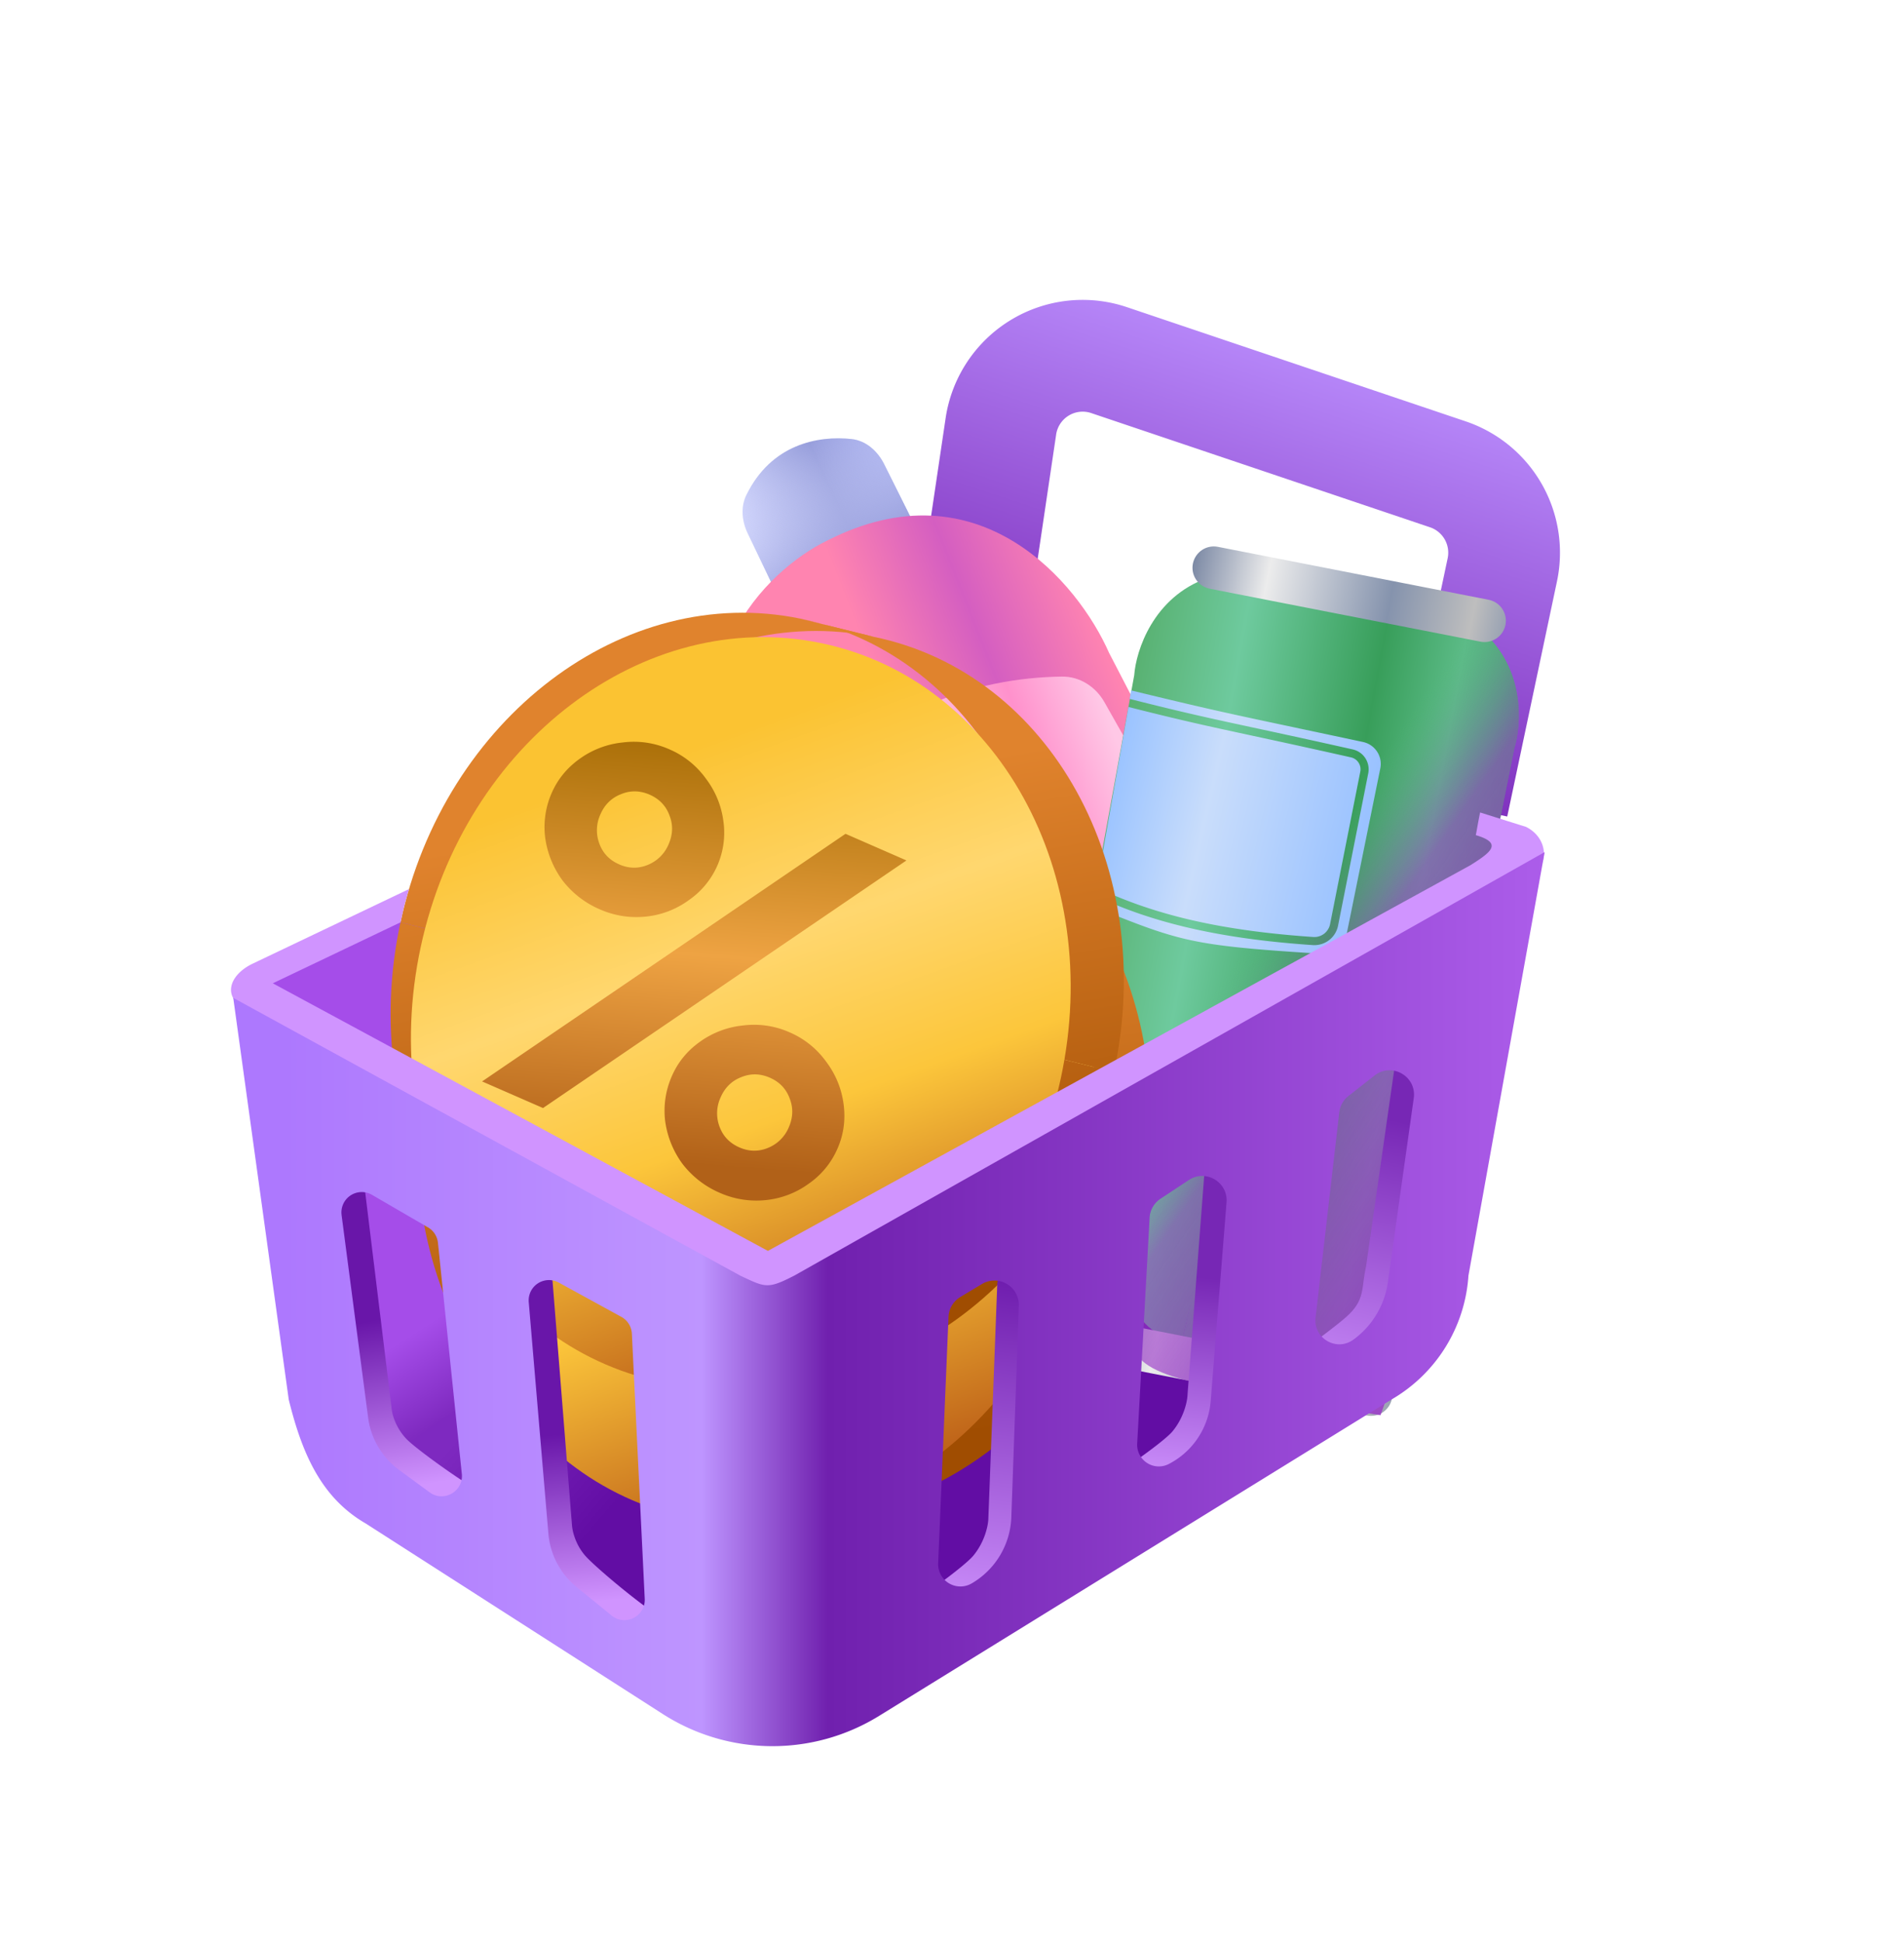 <svg xmlns="http://www.w3.org/2000/svg" width="100" height="102" fill="none" viewBox="0 0 100 102"><g filter="url(#filter0_d_8546_272611)"><path fill="url(#paint0_linear_8546_272611)" d="M43.077 86.317 75.172 65.79l2.501-15.925-26.947-6.968-4.093 12.056-15.38 8.313-12.995 8.907 12.995 8.366 11.824 5.78Z"/><g filter="url(#filter1_ii_8546_272611)"><path stroke="url(#paint1_linear_8546_272611)" stroke-width="5.868" d="m76.612 38.896 2.612-12.343a4.342 4.342 0 0 0-2.86-5.013l-17.795-5.996a4.342 4.342 0 0 0-5.687 3.521l-1.79 12.046"/></g><path fill="url(#paint2_linear_8546_272611)" d="M44.035 34.03 14.037 47.542l4.806 25.963 14.08-9.654 46.615-23.35-14.028-5.198-21.475-1.273Z"/><path fill="url(#paint3_linear_8546_272611)" d="M39.2 21.987c1.3-2.663 3.75-3.13 5.52-2.94.769.083 1.375.635 1.72 1.327l1.81 3.63-7.187 3.736-1.794-3.745c-.304-.635-.379-1.376-.07-2.008Z"/><g style="mix-blend-mode:multiply"><path fill="url(#paint4_linear_8546_272611)" d="M39.2 21.987c1.3-2.663 3.75-3.13 5.52-2.94.769.083 1.375.635 1.72 1.327l1.81 3.63-7.187 3.736-1.794-3.745c-.304-.635-.379-1.376-.07-2.008Z"/></g><path fill="url(#paint5_linear_8546_272611)" d="M43.435 24.383c7.985-4.072 13.202 2.227 14.813 5.886l10.378 20.02c2.004 3.872 1.441 9.823-6.275 13.136-7.715 3.312-11.447-.993-12.758-3.06l-10.68-21.01c-3.991-8.27 1.352-13.427 4.522-14.972Z"/><path fill="url(#paint6_linear_8546_272611)" d="M40.922 40.239c4.188-7.116 10.498-8.663 14.848-8.721.935-.013 1.775.528 2.236 1.343l4.805 8.492c-8.7.064-15.583 6.192-17.394 8.92L40.922 40.24Z"/><g filter="url(#filter2_i_8546_272611)"><path fill="url(#paint7_linear_8546_272611)" d="m69.348 27.538 7.404 1.35c2.293 1.979 2.1 4.934 1.717 6.164l-6.777 33.824c-5.842-1.515-5.48-1.3-10.635-2.835l8.291-38.503Z"/><path fill="url(#paint8_linear_8546_272611)" d="m69.74 27.577-7.385-1.45c-2.858 1.004-3.759 3.825-3.852 5.11l-2.85 15.61c3.37 3.57-.542 19.47 5.404 19.194l8.683-38.464Z"/><path stroke="url(#paint9_linear_8546_272611)" stroke-linecap="round" stroke-width="2.24" d="m70.938 68.996-7.11-1.389-7.109-1.39"/><g fill-opacity=".85" style="mix-blend-mode:multiply"><path fill="url(#paint10_linear_8546_272611)" d="m65.805 28.437 10.947.45c2.293 1.98 2.1 4.935 1.717 6.165l-6.691 33.46.09.353-.428 1.217c-12.253-1.923-12.43-2.112-13.397-4.251l3.22-15.51 1.913-9.215 2.63-12.669Z"/><path fill="url(#paint11_linear_8546_272611)" d="m65.805 28.437-6.993-1.412c-2.858 1.005-3.758 3.826-3.851 5.111l-2.85 15.61c3.369 3.57.803 12.549 5.932 18.085l7.762-37.394Z"/></g><path stroke="url(#paint12_linear_8546_272611)" stroke-linecap="round" stroke-width="2.24" d="m76.903 28.372-7.11-1.389-7.109-1.39"/><path fill="url(#paint13_linear_8546_272611)" fill-rule="evenodd" d="M67.194 34.033c.916.193 1.996.422 3.325.706.63.134 1.038.751.91 1.382l-1.753 8.622a1.39 1.39 0 0 1-1.448 1.107c-6.782-.43-7.307-.63-11.946-2.506l.103-.563c2.944 1.394 6.423 2.276 11.497 2.62a1.269 1.269 0 0 0 1.328-1.022l1.586-8a1.07 1.07 0 0 0-.815-1.25c-2.314-.52-3.903-.862-5.212-1.143-2.25-.485-3.668-.79-6.506-1.51l.08-.444c4.108.996 5.091 1.204 8.851 2Zm2.693 1.513c.34.076.558.41.49.75l-1.586 8a.842.842 0 0 1-.88.68c-5.061-.344-8.494-1.224-11.387-2.6l1.678-9.476c2.817.714 4.24 1.02 6.485 1.504 1.309.282 2.896.624 5.2 1.142Z" clip-rule="evenodd"/></g><path fill="url(#paint14_linear_8546_272611)" d="m71.748 62.475 1.68-11.725a.64.64 0 0 1 .402-.505l2.517-.98a.64.64 0 0 1 .866.681l-2.165 16.035a.64.64 0 0 1-.277.445l-2.67 1.797-8.96 5.41a.64.64 0 0 1-.457.08l-.42-.085a.64.64 0 0 1-.475-.85l.585-1.58a.643.643 0 0 1 .26-.322c2.511-1.58 7.138-4.892 8.098-5.765.984-.895.751-1.455 1.016-2.636Z"/><path fill="url(#paint15_linear_8546_272611)" d="m62.37 69.212.898-11.782a.64.64 0 0 1 .322-.508l1.354-.767a.64.64 0 0 1 .954.59l-.741 14.493a.64.64 0 0 1-.21.441l-1.614 1.464a.639.639 0 0 1-.085.065l-5.828 3.735a.64.64 0 0 1-.38.1l-.284-.015a.64.64 0 0 1-.6-.547l-.14-.974a.656.656 0 0 1 .319-.658c1.596-.94 4.699-3.045 5.253-3.717.602-.732.773-1.585.783-1.92Z"/><path fill="url(#paint16_linear_8546_272611)" fill-rule="evenodd" d="M56.048 58.447C53.735 69.158 44.335 76.296 35.053 74.39l3.859.957c9.283 1.906 18.683-5.231 20.995-15.942l-3.859-.957Z" clip-rule="evenodd"/><path fill="url(#paint17_linear_8546_272611)" fill-rule="evenodd" d="M35.053 74.39c-9.282-1.907-14.932-12.135-12.62-22.847l3.86.957C23.98 63.21 29.63 73.44 38.913 75.346l-3.86-.956Z" clip-rule="evenodd"/><path fill="url(#paint18_linear_8546_272611)" fill-rule="evenodd" d="M22.433 51.543c2.313-10.71 11.714-17.849 20.996-15.942l3.86.956C38.005 34.651 28.605 41.79 26.292 52.5l-3.86-.957Z" clip-rule="evenodd"/><path fill="url(#paint19_linear_8546_272611)" fill-rule="evenodd" d="M43.43 35.6c9.282 1.907 14.931 12.136 12.618 22.847l3.86.957c2.312-10.712-3.337-20.94-12.62-22.847l-3.859-.956Z" clip-rule="evenodd"/><g filter="url(#filter3_i_8546_272611)"><path fill="url(#paint20_linear_8546_272611)" d="M56.049 58.447C53.736 69.16 44.336 76.296 35.054 74.39c-9.283-1.906-14.933-12.135-12.62-22.846C24.747 40.832 34.147 33.694 43.429 35.6c9.283 1.906 14.933 12.135 12.62 22.846Z"/></g><path fill="url(#paint21_linear_8546_272611)" d="M32.892 50.858a4.906 4.906 0 0 1-1.956-1.524 4.897 4.897 0 0 1-.905-2.255 4.444 4.444 0 0 1 .343-2.319c.32-.733.818-1.339 1.494-1.816a4.673 4.673 0 0 1 2.258-.843 4.59 4.59 0 0 1 2.432.362 4.59 4.59 0 0 1 1.919 1.539c.501.666.807 1.409.916 2.229a4.297 4.297 0 0 1-1.81 4.146 4.612 4.612 0 0 1-2.27.868 4.75 4.75 0 0 1-2.421-.387Zm-2.973 10.436-3.2-1.397 19.088-12.999 3.2 1.397-19.088 12.999Zm4.001-12.79c.512.223 1.017.23 1.515.02a1.99 1.99 0 0 0 1.082-1.08c.223-.513.239-1.014.047-1.504-.185-.508-.533-.873-1.045-1.097-.512-.223-1.017-.23-1.515-.021-.49.192-.847.544-1.07 1.056a1.99 1.99 0 0 0-.059 1.529c.185.507.533.873 1.045 1.096Zm5.273 17.236a4.906 4.906 0 0 1-1.956-1.524 4.899 4.899 0 0 1-.904-2.254 4.494 4.494 0 0 1 .353-2.345c.32-.734.819-1.34 1.494-1.816a4.673 4.673 0 0 1 2.258-.843 4.59 4.59 0 0 1 2.433.361 4.59 4.59 0 0 1 1.918 1.54c.502.665.807 1.408.916 2.228.11.82.004 1.597-.316 2.33a4.345 4.345 0 0 1-1.506 1.842 4.612 4.612 0 0 1-2.269.868 4.75 4.75 0 0 1-2.421-.387Zm1.04-2.38c.511.224 1.016.23 1.514.021a1.99 1.99 0 0 0 1.082-1.081c.224-.512.24-1.014.047-1.504a1.848 1.848 0 0 0-1.045-1.096c-.512-.224-1.017-.231-1.515-.022-.49.193-.847.545-1.07 1.057a1.99 1.99 0 0 0-.059 1.529c.185.507.534.872 1.046 1.096Z"/><path fill="url(#paint22_linear_8546_272611)" fill-rule="evenodd" d="M54.648 51.321C52.335 62.033 42.935 69.17 33.652 67.263l3.86.957c9.282 1.906 18.682-5.231 20.995-15.942l-3.86-.957Z" clip-rule="evenodd"/><path fill="url(#paint23_linear_8546_272611)" fill-rule="evenodd" d="M33.653 67.264c-9.283-1.907-14.933-12.135-12.62-22.847l3.86.957c-2.314 10.711 3.337 20.94 12.62 22.846l-3.86-.956Z" clip-rule="evenodd"/><path fill="url(#paint24_linear_8546_272611)" fill-rule="evenodd" d="M21.033 44.417c2.313-10.71 11.713-17.849 20.996-15.942l3.859.956c-9.283-1.906-18.683 5.232-20.996 15.943l-3.859-.957Z" clip-rule="evenodd"/><path fill="url(#paint25_linear_8546_272611)" fill-rule="evenodd" d="M42.029 28.475C51.31 30.38 56.96 40.61 54.648 51.32l3.86.957c2.312-10.712-3.337-20.94-12.62-22.847l-3.86-.956Z" clip-rule="evenodd"/><g filter="url(#filter4_i_8546_272611)"><path fill="url(#paint26_linear_8546_272611)" d="M54.649 51.321c-2.313 10.712-11.713 17.85-20.996 15.942-9.283-1.906-14.933-12.135-12.62-22.846 2.313-10.711 11.713-17.849 20.996-15.942C51.31 30.38 56.96 40.61 54.649 51.32Z"/></g><path fill="url(#paint27_linear_8546_272611)" d="M31.491 43.732a4.906 4.906 0 0 1-1.955-1.524 4.897 4.897 0 0 1-.905-2.255 4.443 4.443 0 0 1 .342-2.319c.32-.733.819-1.339 1.495-1.816a4.675 4.675 0 0 1 2.257-.843 4.59 4.59 0 0 1 2.433.362 4.59 4.59 0 0 1 1.918 1.539c.502.666.807 1.409.917 2.229a4.298 4.298 0 0 1-1.811 4.146 4.61 4.61 0 0 1-2.27.868 4.75 4.75 0 0 1-2.42-.387ZM28.52 54.168l-3.2-1.397 19.087-12.999 3.2 1.398-19.087 12.998Zm4-12.79c.513.223 1.017.23 1.515.02a1.99 1.99 0 0 0 1.082-1.08c.224-.513.24-1.014.047-1.504-.184-.508-.533-.873-1.045-1.097-.512-.223-1.017-.23-1.514-.021-.49.192-.848.544-1.071 1.056a1.99 1.99 0 0 0-.058 1.529c.184.507.533.873 1.045 1.096Zm5.273 17.236a4.906 4.906 0 0 1-1.955-1.524 4.898 4.898 0 0 1-.905-2.255 4.494 4.494 0 0 1 .354-2.344c.32-.734.818-1.34 1.494-1.816a4.675 4.675 0 0 1 2.258-.843 4.59 4.59 0 0 1 2.432.361 4.59 4.59 0 0 1 1.919 1.54c.501.665.807 1.408.916 2.228.11.82.004 1.597-.317 2.33a4.345 4.345 0 0 1-1.505 1.842 4.611 4.611 0 0 1-2.269.868 4.75 4.75 0 0 1-2.422-.387Zm1.04-2.38c.512.224 1.017.23 1.515.021a1.99 1.99 0 0 0 1.082-1.081c.223-.512.239-1.014.047-1.504-.185-.507-.533-.873-1.045-1.096-.512-.224-1.017-.23-1.515-.022-.49.193-.847.545-1.07 1.057a1.99 1.99 0 0 0-.059 1.529c.185.507.533.872 1.045 1.096Z"/><path fill="url(#paint28_linear_8546_272611)" d="m51.908 75.74.47-12.352a.64.64 0 0 1 .324-.532l1.373-.778a.64.64 0 0 1 .956.572l-.344 15.105a.64.64 0 0 1-.21.46l-1.61 1.46a.64.64 0 0 1-.077.06l-5.822 3.833a.64.64 0 0 1-.386.104l-.28-.015a.64.64 0 0 1-.6-.547l-.14-.974a.66.66 0 0 1 .318-.66c1.595-.954 4.692-3.143 5.245-3.816.603-.731.773-1.584.783-1.92Z"/><path fill="url(#paint29_linear_8546_272611)" d="m20.578 70.02-1.634-13.364a.64.64 0 0 0-.368-.504l-.964-.443a.64.64 0 0 0-.904.652l1.703 15.48a.64.64 0 0 0 .248.44l1.434 1.093 4.861 3.03a.64.64 0 0 0 .427.092l.088-.013a.64.64 0 0 0 .55-.596l.04-.655a.69.69 0 0 0-.37-.64c-1.373-.741-3.828-2.526-4.326-3.036-.551-.564-.753-1.259-.785-1.536Z"/><path fill="url(#paint30_linear_8546_272611)" d="m30.04 76.052-1.017-12.766a.64.64 0 0 0-.33-.51l-.913-.502a.64.64 0 0 0-.947.6l.909 14.848a.64.64 0 0 0 .215.44l1.358 1.2 4.631 3.373a.64.64 0 0 0 .42.122l.087-.006a.64.64 0 0 0 .593-.555l.085-.651a.69.69 0 0 0-.323-.665c-1.316-.838-3.635-2.794-4.095-3.339-.51-.602-.66-1.31-.672-1.589Z"/><path fill="url(#paint31_linear_8546_272611)" d="m14.328 47.619 26.003 14.048 36.886-20.24c1.076-.675 1.742-1.16.292-1.586.043-.175.087-.502.228-1.19l2.412.757c1.172.585 1.282 2.063.135 2.697L41.77 63.232a3.253 3.253 0 0 1-3.147 0l-25.796-14.3c-1.147-.633-.771-1.739.402-2.324l8.252-3.934c-.273.912-.287 1.046-.441 1.742l-6.71 3.203Z"/><path fill="url(#paint32_linear_8546_272611)" fill-rule="evenodd" d="m12.25 48.384 2.915 21.09c.694 2.813 1.698 5.149 4.048 6.506l15.598 10a10.669 10.669 0 0 0 11.361.097l26.904-16.604a8.132 8.132 0 0 0 4.048-6.506l4.002-22.235-39.414 22.235c-1.358.694-1.494.63-2.726.05l-.106-.05-26.63-14.583ZM50.436 64.09a1.28 1.28 0 0 0-.619 1.043l-.544 12.931a1.17 1.17 0 0 0 1.757 1.061 4.193 4.193 0 0 0 2.086-3.478l.394-11.097a1.28 1.28 0 0 0-1.94-1.142l-1.134.682Zm9.944-4.163a1.28 1.28 0 0 1 .572-.997l1.485-.981c.89-.588 2.067.106 1.982 1.17l-.833 10.433a4.078 4.078 0 0 1-2.204 3.304 1.138 1.138 0 0 1-1.656-1.075l.654-11.854Zm10.441-6.39a1.28 1.28 0 0 0-.482.86l-1.244 10.774c-.125 1.082 1.095 1.797 1.979 1.16a4.49 4.49 0 0 0 1.817-3.015l1.361-9.67c.16-1.14-1.15-1.896-2.057-1.186l-1.373 1.076Zm-52.88 6.247a1.067 1.067 0 0 1 1.594-1.061l2.942 1.709c.295.171.49.473.525.813l1.253 12.126c.095.92-.947 1.517-1.692.97l-1.609-1.181a4.054 4.054 0 0 1-1.62-2.742L17.94 59.784Zm11.405 3.546a1.067 1.067 0 0 0-1.576 1.026l1.032 12.155a4.054 4.054 0 0 0 1.48 2.801l1.84 1.498c.716.583 1.784.043 1.74-.88l-.675-13.916a1.067 1.067 0 0 0-.553-.884l-3.288-1.8Z" clip-rule="evenodd"/></g><defs><linearGradient id="paint0_linear_8546_272611" x1="52.454" x2="28.91" y1="86.317" y2="65.834" gradientUnits="userSpaceOnUse"><stop offset=".725" stop-color="#620DA4"/><stop offset="1" stop-color="#7E29C0"/></linearGradient><linearGradient id="paint1_linear_8546_272611" x1="74.195" x2="67.053" y1="14.962" y2="36.731" gradientUnits="userSpaceOnUse"><stop stop-color="#BC90FF"/><stop offset="1" stop-color="#7D2DBB"/></linearGradient><linearGradient id="paint2_linear_8546_272611" x1="16.55" x2="24.924" y1="58.891" y2="72.012" gradientUnits="userSpaceOnUse"><stop offset=".563" stop-color="#A54DE9"/><stop offset=".859" stop-color="#7F2AC0"/></linearGradient><linearGradient id="paint3_linear_8546_272611" x1="38.594" x2="46.517" y1="23.489" y2="19.814" gradientUnits="userSpaceOnUse"><stop stop-color="#D6DAFF"/><stop offset=".608" stop-color="#989FDC"/><stop offset=".963" stop-color="#A8AFED"/></linearGradient><linearGradient id="paint4_linear_8546_272611" x1="41.129" x2="46.911" y1="20.177" y2="29.369" gradientUnits="userSpaceOnUse"><stop stop-color="#D6DAFF" stop-opacity="0"/><stop offset=".594" stop-color="#989FDC"/><stop offset=".963" stop-color="#A8AFED"/></linearGradient><linearGradient id="paint5_linear_8546_272611" x1="40.776" x2="77.456" y1="33.735" y2="19.27" gradientUnits="userSpaceOnUse"><stop offset=".144" stop-color="#FF84B0"/><stop offset=".292" stop-color="#D45EC1"/><stop offset=".444" stop-color="#FF84B1"/></linearGradient><linearGradient id="paint6_linear_8546_272611" x1="43.486" x2="57.281" y1="36.501" y2="31.285" gradientUnits="userSpaceOnUse"><stop offset=".336" stop-color="#FFC8E6"/><stop offset=".701" stop-color="#FF91CC"/><stop offset="1" stop-color="#FFC8E6"/></linearGradient><linearGradient id="paint7_linear_8546_272611" x1="73.763" x2="52.755" y1="62.556" y2="58.715" gradientUnits="userSpaceOnUse"><stop offset=".029" stop-color="#48A572"/><stop offset=".18" stop-color="#5CBB87"/><stop offset=".378" stop-color="#389E5A"/><stop offset=".721" stop-color="#6ECA9E"/><stop offset="1" stop-color="#56AE6C"/></linearGradient><linearGradient id="paint8_linear_8546_272611" x1="73.763" x2="52.755" y1="62.556" y2="58.715" gradientUnits="userSpaceOnUse"><stop offset=".029" stop-color="#48A572"/><stop offset=".18" stop-color="#5CBB87"/><stop offset=".378" stop-color="#389E5A"/><stop offset=".721" stop-color="#6ECA9E"/><stop offset="1" stop-color="#56AE6C"/></linearGradient><linearGradient id="paint9_linear_8546_272611" x1="71.697" x2="54.303" y1="71.461" y2="67.95" gradientUnits="userSpaceOnUse"><stop stop-color="#96A0B2"/><stop offset=".106" stop-color="#BEBEBE"/><stop offset=".355" stop-color="#8593AD"/><stop offset=".724" stop-color="#ECECEC"/><stop offset=".946" stop-color="#7E8BA6"/></linearGradient><linearGradient id="paint10_linear_8546_272611" x1="68.723" x2="85.672" y1="33.156" y2="44.996" gradientUnits="userSpaceOnUse"><stop offset=".172" stop-color="#5CBB87" stop-opacity="0"/><stop offset=".424" stop-color="#9A39C8" stop-opacity=".67"/><stop offset=".965" stop-color="#9A39C8" stop-opacity=".99"/></linearGradient><linearGradient id="paint11_linear_8546_272611" x1="68.723" x2="85.672" y1="33.156" y2="44.996" gradientUnits="userSpaceOnUse"><stop offset=".172" stop-color="#5CBB87" stop-opacity="0"/><stop offset=".424" stop-color="#9A39C8" stop-opacity=".67"/><stop offset=".965" stop-color="#9A39C8" stop-opacity=".99"/></linearGradient><linearGradient id="paint12_linear_8546_272611" x1="77.661" x2="60.268" y1="30.837" y2="27.326" gradientUnits="userSpaceOnUse"><stop stop-color="#96A0B2"/><stop offset=".106" stop-color="#BEBEBE"/><stop offset=".355" stop-color="#8593AD"/><stop offset=".724" stop-color="#ECECEC"/><stop offset=".946" stop-color="#7E8BA6"/></linearGradient><linearGradient id="paint13_linear_8546_272611" x1="70.212" x2="57.013" y1="40.909" y2="37.875" gradientUnits="userSpaceOnUse"><stop stop-color="#9AC2FF"/><stop offset=".611" stop-color="#C9DDFB"/><stop offset="1" stop-color="#9AC3FF"/></linearGradient><linearGradient id="paint14_linear_8546_272611" x1="70.814" x2="65.79" y1="51.387" y2="72.771" gradientUnits="userSpaceOnUse"><stop offset=".126" stop-color="#7727B5"/><stop offset=".84" stop-color="#D094FF"/></linearGradient><linearGradient id="paint15_linear_8546_272611" x1="60.831" x2="59.474" y1="60.894" y2="76.479" gradientUnits="userSpaceOnUse"><stop offset=".126" stop-color="#7727B5"/><stop offset=".84" stop-color="#D094FF"/></linearGradient><linearGradient id="paint16_linear_8546_272611" x1="45.372" x2="51.563" y1="36.019" y2="71.183" gradientUnits="userSpaceOnUse"><stop offset=".225" stop-color="#E0832D"/><stop offset="1" stop-color="#A04D01"/></linearGradient><linearGradient id="paint17_linear_8546_272611" x1="45.372" x2="51.563" y1="36.019" y2="71.183" gradientUnits="userSpaceOnUse"><stop offset=".225" stop-color="#E0832D"/><stop offset="1" stop-color="#A04D01"/></linearGradient><linearGradient id="paint18_linear_8546_272611" x1="45.372" x2="51.563" y1="36.019" y2="71.183" gradientUnits="userSpaceOnUse"><stop offset=".225" stop-color="#E0832D"/><stop offset="1" stop-color="#A04D01"/></linearGradient><linearGradient id="paint19_linear_8546_272611" x1="45.372" x2="51.563" y1="36.019" y2="71.183" gradientUnits="userSpaceOnUse"><stop offset=".225" stop-color="#E0832D"/><stop offset="1" stop-color="#A04D01"/></linearGradient><linearGradient id="paint20_linear_8546_272611" x1="33.382" x2="47.757" y1="32.762" y2="73.013" gradientUnits="userSpaceOnUse"><stop offset=".209" stop-color="#FBC332"/><stop offset=".464" stop-color="#FFD76F"/><stop offset=".674" stop-color="#FCC63B"/><stop offset=".984" stop-color="#B95A16"/></linearGradient><linearGradient id="paint21_linear_8546_272611" x1="37.517" x2="35.78" y1="42.216" y2="65.078" gradientUnits="userSpaceOnUse"><stop stop-color="#AB7009"/><stop offset=".478" stop-color="#EEA343"/><stop offset=".958" stop-color="#B16118"/></linearGradient><linearGradient id="paint22_linear_8546_272611" x1="43.971" x2="50.163" y1="28.893" y2="64.057" gradientUnits="userSpaceOnUse"><stop offset=".225" stop-color="#E0832D"/><stop offset="1" stop-color="#A04D01"/></linearGradient><linearGradient id="paint23_linear_8546_272611" x1="43.971" x2="50.163" y1="28.893" y2="64.057" gradientUnits="userSpaceOnUse"><stop offset=".225" stop-color="#E0832D"/><stop offset="1" stop-color="#A04D01"/></linearGradient><linearGradient id="paint24_linear_8546_272611" x1="43.971" x2="50.163" y1="28.893" y2="64.057" gradientUnits="userSpaceOnUse"><stop offset=".225" stop-color="#E0832D"/><stop offset="1" stop-color="#A04D01"/></linearGradient><linearGradient id="paint25_linear_8546_272611" x1="43.971" x2="50.163" y1="28.893" y2="64.057" gradientUnits="userSpaceOnUse"><stop offset=".225" stop-color="#E0832D"/><stop offset="1" stop-color="#A04D01"/></linearGradient><linearGradient id="paint26_linear_8546_272611" x1="31.982" x2="46.357" y1="25.636" y2="65.886" gradientUnits="userSpaceOnUse"><stop offset=".209" stop-color="#FBC332"/><stop offset=".464" stop-color="#FFD76F"/><stop offset=".674" stop-color="#FCC63B"/><stop offset=".984" stop-color="#B95A16"/></linearGradient><linearGradient id="paint27_linear_8546_272611" x1="36.116" x2="34.38" y1="35.09" y2="57.953" gradientUnits="userSpaceOnUse"><stop stop-color="#AB7009"/><stop offset=".478" stop-color="#EEA343"/><stop offset=".958" stop-color="#B16118"/></linearGradient><linearGradient id="paint28_linear_8546_272611" x1="52.011" x2="49.012" y1="58.599" y2="83.007" gradientUnits="userSpaceOnUse"><stop offset=".138" stop-color="#6916A9"/><stop offset=".932" stop-color="#D094FF"/></linearGradient><linearGradient id="paint29_linear_8546_272611" x1="21.269" x2="23.493" y1="63.013" y2="75.841" gradientUnits="userSpaceOnUse"><stop offset=".153" stop-color="#6916A9"/><stop offset=".84" stop-color="#D094FF"/></linearGradient><linearGradient id="paint30_linear_8546_272611" x1="31.233" x2="32.529" y1="69.114" y2="82.068" gradientUnits="userSpaceOnUse"><stop offset=".153" stop-color="#6916A9"/><stop offset=".84" stop-color="#D094FF"/></linearGradient><linearGradient id="paint31_linear_8546_272611" x1="40.463" x2="40.463" y1="37.242" y2="63.657" gradientUnits="userSpaceOnUse"><stop stop-color="#D094FF"/><stop offset="1" stop-color="#D094FF"/></linearGradient><linearGradient id="paint32_linear_8546_272611" x1="81.126" x2="1.192" y1="58.041" y2="58.041" gradientUnits="userSpaceOnUse"><stop stop-color="#AC5DEA"/><stop offset=".471" stop-color="#7020AE"/><stop offset=".554" stop-color="#BE95FF"/><stop offset=".828" stop-color="#AD78FE"/></linearGradient><filter id="filter0_d_8546_272611" width="90.121" height="95.288" x="2.133" y="6.379" color-interpolation-filters="sRGB" filterUnits="userSpaceOnUse"><feFlood flood-opacity="0" result="BackgroundImageFix"/><feColorMatrix in="SourceAlpha" result="hardAlpha" type="matrix" values="0 0 0 0 0 0 0 0 0 0 0 0 0 0 0 0 0 0 127 0"/><feOffset dy="4"/><feGaussianBlur stdDeviation="5"/><feComposite in2="hardAlpha" operator="out"/><feColorMatrix type="matrix" values="0 0 0 0 0.839 0 0 0 0 0.725 0 0 0 0 0.98 0 0 0 0.5 0"/><feBlend in2="BackgroundImageFix" mode="normal" result="effect1_dropShadow_8546_272611"/><feBlend in="SourceGraphic" in2="effect1_dropShadow_8546_272611" mode="normal" result="shape"/></filter><filter id="filter1_ii_8546_272611" width="35.686" height="28.32" x="47.421" y="11.611" color-interpolation-filters="sRGB" filterUnits="userSpaceOnUse"><feFlood flood-opacity="0" result="BackgroundImageFix"/><feBlend in="SourceGraphic" in2="BackgroundImageFix" mode="normal" result="shape"/><feColorMatrix in="SourceAlpha" result="hardAlpha" type="matrix" values="0 0 0 0 0 0 0 0 0 0 0 0 0 0 0 0 0 0 127 0"/><feOffset dx=".853" dy=".427"/><feGaussianBlur stdDeviation=".555"/><feComposite in2="hardAlpha" k2="-1" k3="1" operator="arithmetic"/><feColorMatrix type="matrix" values="0 0 0 0 1 0 0 0 0 1 0 0 0 0 1 0 0 0 0.49 0"/><feBlend in2="shape" mode="normal" result="effect1_innerShadow_8546_272611"/><feColorMatrix in="SourceAlpha" result="hardAlpha" type="matrix" values="0 0 0 0 0 0 0 0 0 0 0 0 0 0 0 0 0 0 127 0"/><feOffset dx="-1.174" dy="-1.067"/><feGaussianBlur stdDeviation=".384"/><feComposite in2="hardAlpha" k2="-1" k3="1" operator="arithmetic"/><feColorMatrix type="matrix" values="0 0 0 0 0.604 0 0 0 0 0.2 0 0 0 0 0.918 0 0 0 1 0"/><feBlend in2="effect1_innerShadow_8546_272611" mode="normal" result="effect2_innerShadow_8546_272611"/></filter><filter id="filter2_i_8546_272611" width="27.659" height="45.857" x="52.111" y="24.474" color-interpolation-filters="sRGB" filterUnits="userSpaceOnUse"><feFlood flood-opacity="0" result="BackgroundImageFix"/><feBlend in="SourceGraphic" in2="BackgroundImageFix" mode="normal" result="shape"/><feColorMatrix in="SourceAlpha" result="hardAlpha" type="matrix" values="0 0 0 0 0 0 0 0 0 0 0 0 0 0 0 0 0 0 127 0"/><feOffset dx="1.067" dy=".213"/><feGaussianBlur stdDeviation=".624"/><feComposite in2="hardAlpha" k2="-1" k3="1" operator="arithmetic"/><feColorMatrix type="matrix" values="0 0 0 0 1 0 0 0 0 1 0 0 0 0 1 0 0 0 0.71 0"/><feBlend in2="shape" mode="normal" result="effect1_innerShadow_8546_272611"/></filter><filter id="filter3_i_8546_272611" width="35.717" height="40.684" x="21.916" y="35.293" color-interpolation-filters="sRGB" filterUnits="userSpaceOnUse"><feFlood flood-opacity="0" result="BackgroundImageFix"/><feBlend in="SourceGraphic" in2="BackgroundImageFix" mode="normal" result="shape"/><feColorMatrix in="SourceAlpha" result="hardAlpha" type="matrix" values="0 0 0 0 0 0 0 0 0 0 0 0 0 0 0 0 0 0 127 0"/><feOffset dx="1.067" dy="1.28"/><feGaussianBlur stdDeviation=".709"/><feComposite in2="hardAlpha" k2="-1" k3="1" operator="arithmetic"/><feColorMatrix type="matrix" values="0 0 0 0 1 0 0 0 0 0.979 0 0 0 0 0.867 0 0 0 0.7 0"/><feBlend in2="shape" mode="normal" result="effect1_innerShadow_8546_272611"/></filter><filter id="filter4_i_8546_272611" width="35.717" height="40.684" x="20.516" y="28.167" color-interpolation-filters="sRGB" filterUnits="userSpaceOnUse"><feFlood flood-opacity="0" result="BackgroundImageFix"/><feBlend in="SourceGraphic" in2="BackgroundImageFix" mode="normal" result="shape"/><feColorMatrix in="SourceAlpha" result="hardAlpha" type="matrix" values="0 0 0 0 0 0 0 0 0 0 0 0 0 0 0 0 0 0 127 0"/><feOffset dx="1.067" dy="1.28"/><feGaussianBlur stdDeviation=".709"/><feComposite in2="hardAlpha" k2="-1" k3="1" operator="arithmetic"/><feColorMatrix type="matrix" values="0 0 0 0 1 0 0 0 0 0.979 0 0 0 0 0.867 0 0 0 0.7 0"/><feBlend in2="shape" mode="normal" result="effect1_innerShadow_8546_272611"/></filter></defs></svg>